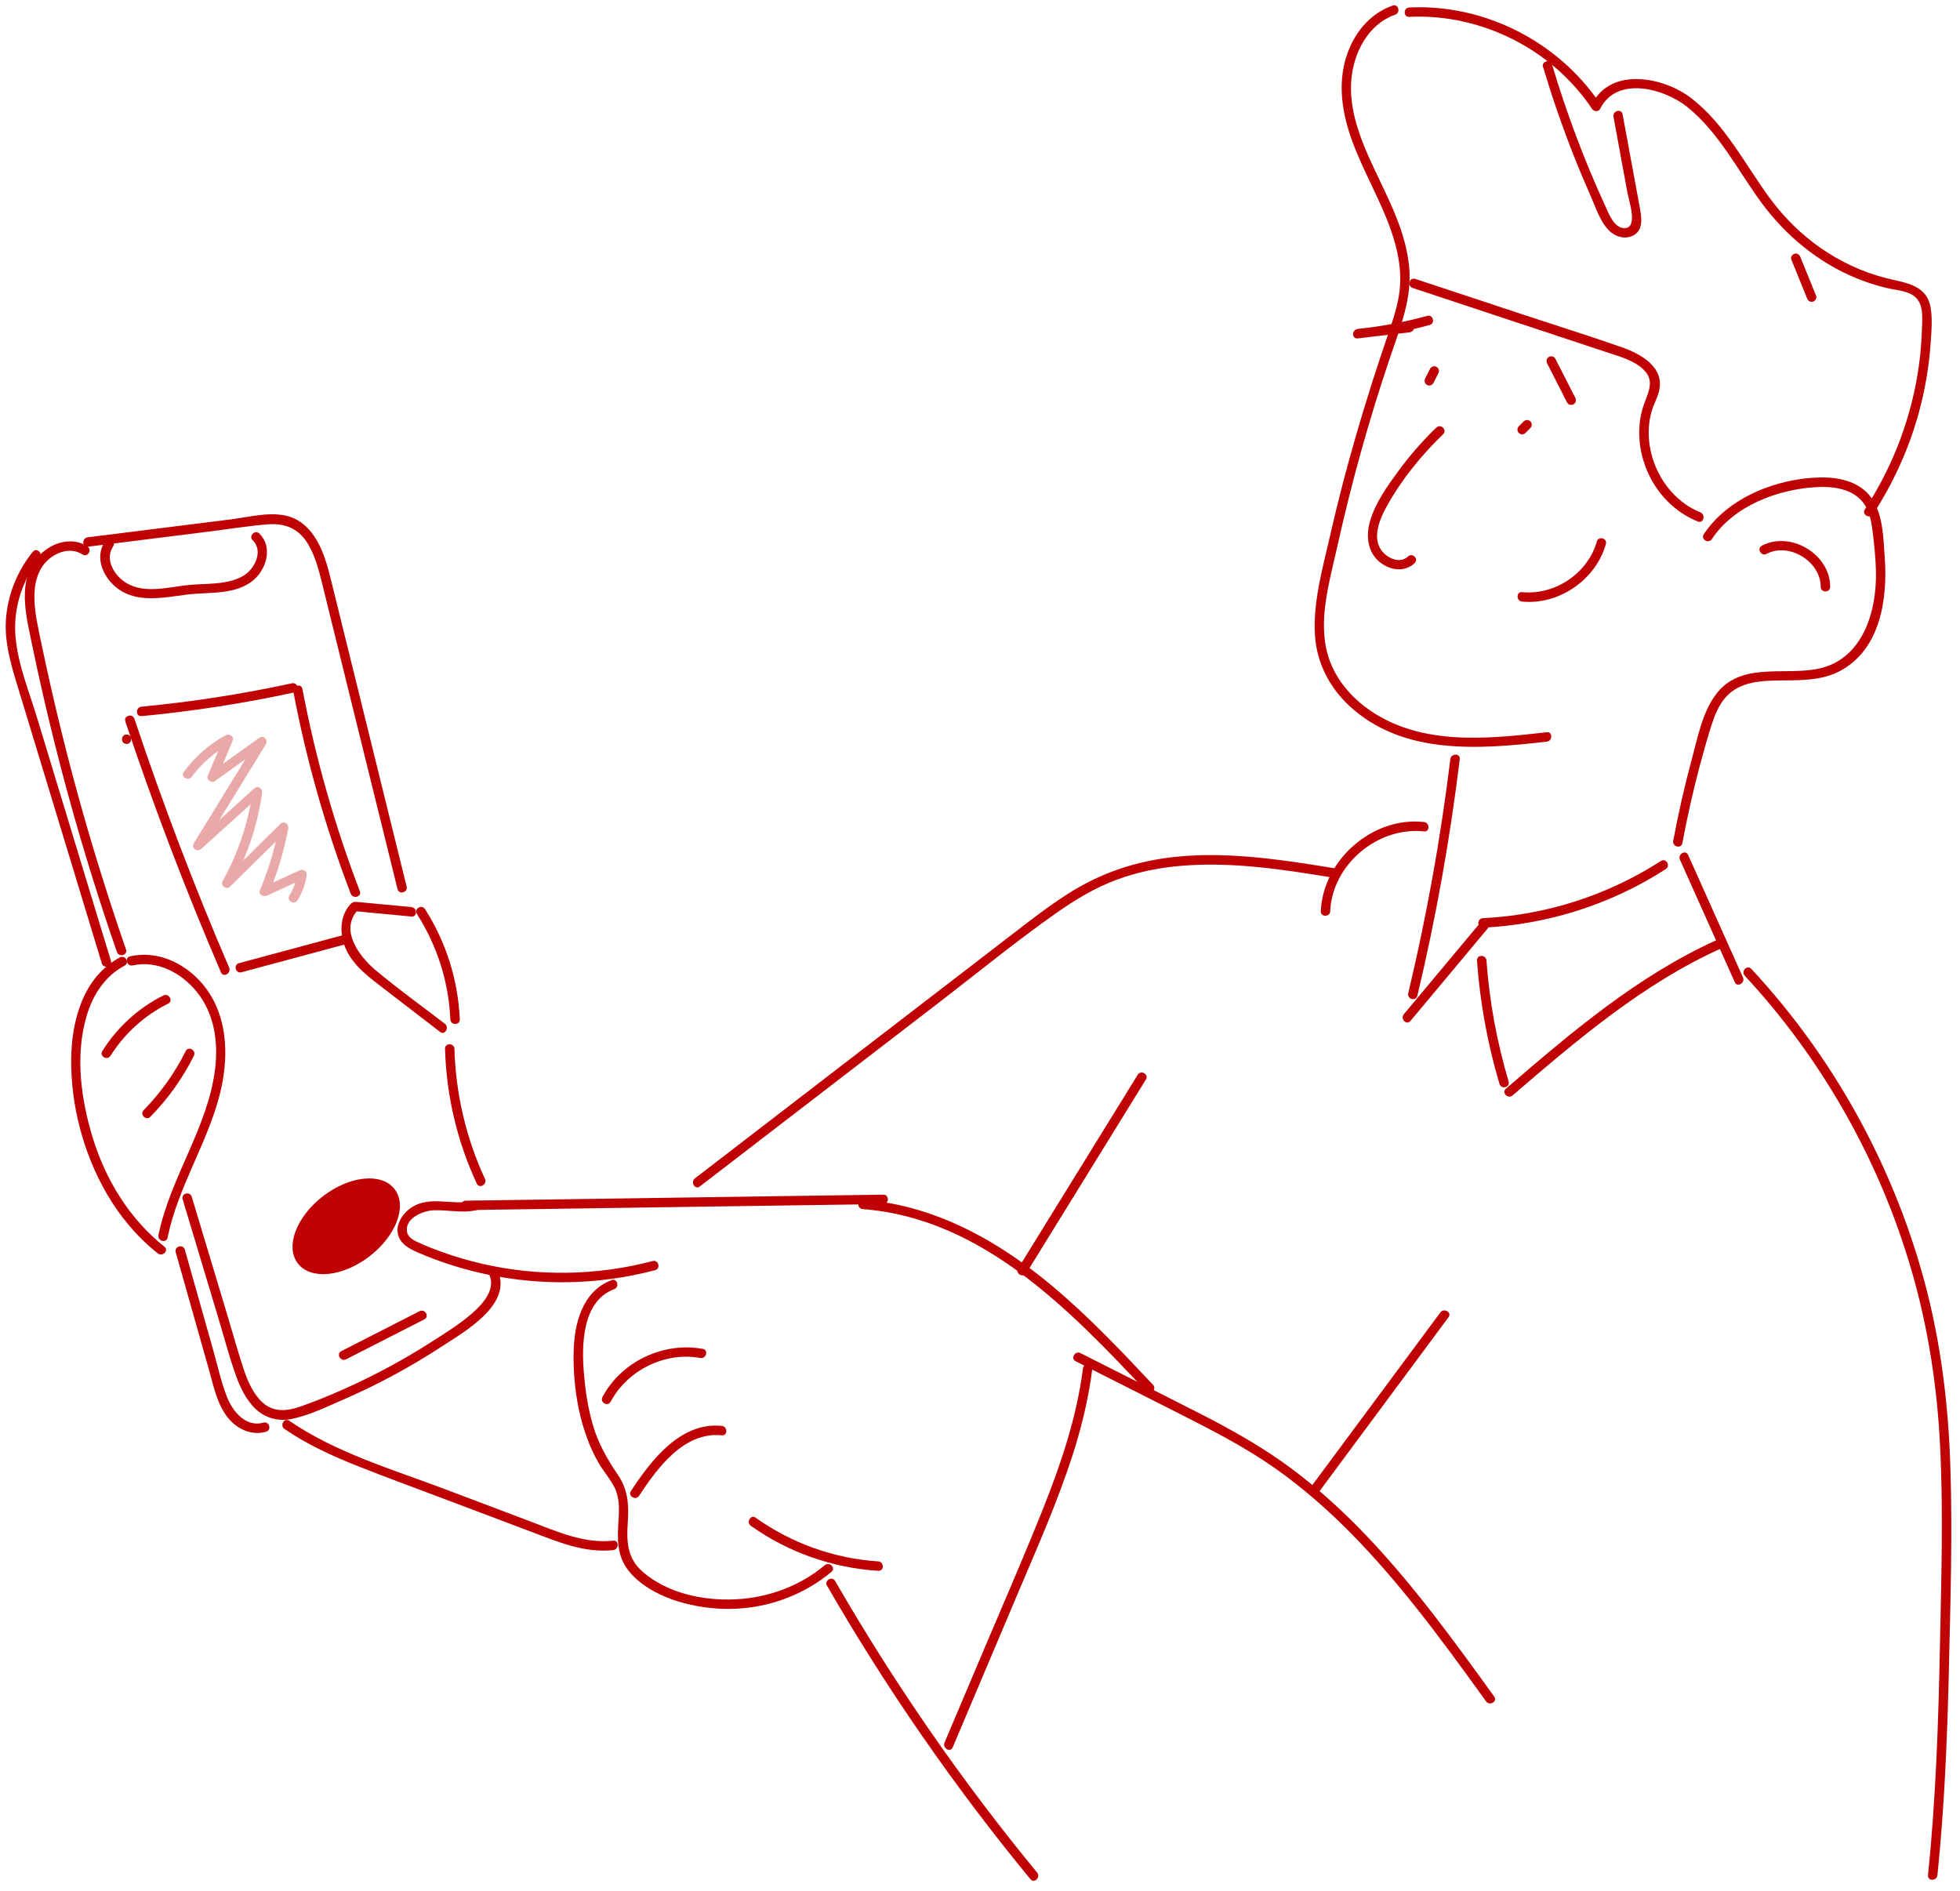 <?xml version="1.0" encoding="UTF-8"?>
<svg id="Lag_1" data-name="Lag 1" xmlns="http://www.w3.org/2000/svg" viewBox="0 0 312 301">
  <defs>
    <style>
      .cls-1 {
        fill: none;
      }

      .cls-2, .cls-3 {
        fill: #bf0203;
      }

      .cls-4 {
        opacity: .34;
      }

      .cls-3 {
        stroke: #bf0203;
        stroke-miterlimit: 10;
        stroke-width: .5px;
      }
    </style>
  </defs>
  <g>
    <path class="cls-2" d="M221.68.89c-3.7,1.3-6.19,4.45-7.36,8.11-1.41,4.41-.66,9.05.88,13.32,1.79,4.96,4.56,9.5,6.27,14.48.91,2.65,1.52,5.41,1.42,8.23-.1,2.65-.91,5.19-1.76,7.68-3.67,10.68-6.89,21.49-9.39,32.51-1.16,5.12-2.76,10.6-2.42,15.89.28,4.36,2.26,8.26,5.44,11.22,8.53,7.95,20.75,6.95,31.46,5.73.95-.11.96-1.61,0-1.5-9.48,1.08-20.02,2.21-28.29-3.58-3.42-2.39-6.09-5.87-6.88-10.03-.99-5.24.69-10.84,1.82-15.93,2.28-10.26,5.11-20.41,8.49-30.37,1.58-4.68,3.48-9.28,2.94-14.32s-2.62-9.3-4.69-13.65c-2.32-4.88-4.9-10.18-4.52-15.73.3-4.41,2.62-9.08,7-10.61.91-.32.52-1.77-.4-1.45h0Z"/>
    <path class="cls-2" d="M224.31,2.68c11.42-.54,22.75,5.12,29.11,14.64.29.43,1.03.54,1.3,0,2.63-5.31,10.24-3.22,13.87-.29,5.06,4.09,8.01,10.07,11.8,15.23s8.98,9.52,15.12,12.03c1.56.64,3.17,1.16,4.81,1.55,1.49.36,3.49.41,4.65,1.53,1.27,1.23,1.02,3.44.97,5.05-.06,1.85-.2,3.7-.45,5.53-1.1,8.25-4.09,16.19-8.64,23.15-.53.81.77,1.56,1.3.76,4.32-6.61,7.27-14.09,8.55-21.89.3-1.85.52-3.72.65-5.59.11-1.74.27-3.58-.01-5.32-.63-3.83-4.09-4.01-7.2-4.81-7.42-1.93-13.79-6.46-18.33-12.59-4.03-5.45-7.13-11.82-12.6-16.04-4.31-3.34-12.8-5.05-15.77.95h1.3c-6.65-9.95-18.45-15.95-30.41-15.38-.96.05-.97,1.55,0,1.5h0Z"/>
    <path class="cls-2" d="M272.49,85.83c3.46-5.26,10.35-7.89,16.45-8.28,2.74-.18,6.02.19,7.75,2.6,1.04,1.44,1.27,3.31,1.47,5.02.22,1.89.41,3.78.46,5.68.17,6.54-2.14,14.35-9.51,15.67-5.35.96-12.05-1.09-15.89,3.92-2.22,2.89-2.96,6.89-3.89,10.33-1.17,4.31-2.15,8.67-2.98,13.06-.18.94,1.27,1.35,1.45.4.78-4.16,1.7-8.28,2.79-12.37.52-1.96,1.07-3.91,1.67-5.84.54-1.74,1.17-3.56,2.38-4.96,2.32-2.7,6-2.72,9.28-2.75,3.06-.02,6.25-.03,9.02-1.52,6.43-3.47,7.56-11.5,7.08-18.08-.24-3.27-.26-7.4-2.55-10-1.89-2.14-4.92-2.75-7.65-2.71-6.89.11-14.72,3.15-18.61,9.05-.53.81.77,1.56,1.3.76h0Z"/>
    <path class="cls-2" d="M267.42,136.85c2.91,6.5,5.82,13,8.73,19.5.39.88,1.69.12,1.3-.76-2.91-6.5-5.82-13-8.73-19.5-.39-.88-1.69-.12-1.3.76h0Z"/>
    <path class="cls-2" d="M277.73,155.31c12.32,13.27,21.45,29.42,26.52,46.8,2.69,9.21,4.13,18.68,4.59,28.26.52,10.63.17,21.32-.04,31.95-.24,12.08-.66,24.17-1.89,36.19-.1.96,1.4.95,1.5,0,1.11-10.87,1.57-21.79,1.82-32.72.25-10.82.59-21.68.23-32.5-.32-9.8-1.51-19.52-4.04-29-2.33-8.73-5.68-17.2-9.92-25.17-4.8-9.02-10.76-17.4-17.71-24.88-.66-.71-1.72.35-1.06,1.06h0Z"/>
    <path class="cls-2" d="M230.87,120.84c-1.53,12.54-3.77,24.98-6.7,37.27-.22.94,1.22,1.34,1.45.4,2.96-12.42,5.21-24.99,6.75-37.67.12-.96-1.38-.95-1.5,0h0Z"/>
    <path class="cls-2" d="M224.52,162.52c4.17-5,8.35-9.99,12.52-14.99.61-.74-.44-1.8-1.06-1.06-4.17,5-8.35,9.99-12.52,14.99-.61.74.44,1.8,1.06,1.06h0Z"/>
    <path class="cls-2" d="M236.05,147.67c10.34-.5,20.41-3.71,29.11-9.32.81-.52.06-1.82-.76-1.3-8.48,5.46-18.27,8.62-28.35,9.11-.96.05-.97,1.55,0,1.5h0Z"/>
    <path class="cls-2" d="M235.11,152.89c.48,6.67,1.68,13.26,3.59,19.67.28.92,1.72.53,1.45-.4-1.87-6.28-3.06-12.73-3.53-19.27-.07-.96-1.57-.96-1.5,0h0Z"/>
    <path class="cls-2" d="M240.77,174.38c10.28-8.84,20.74-17.77,33.2-23.41.88-.4.12-1.69-.76-1.3-12.57,5.69-23.14,14.72-33.5,23.64-.73.63.33,1.69,1.06,1.06h0Z"/>
    <path class="cls-2" d="M226.67,130.85c-8.17-.9-16.07,6.04-16.42,14.2-.04.97,1.46.96,1.5,0,.31-7.42,7.58-13.51,14.92-12.7.96.11.95-1.4,0-1.5h0Z"/>
    <path class="cls-2" d="M212.66,138.25c-7.24-1.18-14.57-2.34-21.93-2.1s-13.89,1.96-19.98,5.66c-3.18,1.94-6.13,4.23-9.08,6.5-3.17,2.43-6.33,4.87-9.5,7.31-6.46,4.97-12.92,9.94-19.39,14.91-7.39,5.68-14.77,11.36-22.16,17.05-.75.58,0,1.88.76,1.3,12.79-9.84,25.59-19.68,38.38-29.52,6.11-4.7,12.1-9.61,18.41-14.04,2.97-2.08,6.09-3.98,9.5-5.25s6.88-1.96,10.43-2.25c8.09-.67,16.2.59,24.16,1.9.94.15,1.35-1.29.4-1.45h0Z"/>
    <path class="cls-2" d="M237.85,270.06c-6.32-8.75-12.68-17.53-20.12-25.37-3.7-3.91-7.68-7.56-11.98-10.79-4.59-3.45-9.58-6.24-14.68-8.85-6.35-3.24-12.72-6.44-19.08-9.66-.86-.43-1.62.86-.76,1.3,5.52,2.79,11.04,5.59,16.57,8.38,5.2,2.63,10.38,5.29,15.16,8.65,8.7,6.11,15.97,14.01,22.55,22.3,3.83,4.82,7.45,9.82,11.05,14.81.56.78,1.86.03,1.3-.76h0Z"/>
    <path class="cls-2" d="M229.28,208.92c-6.9,9.3-13.8,18.6-20.69,27.9-.58.78.73,1.52,1.3.76,6.9-9.3,13.8-18.6,20.69-27.9.58-.78-.73-1.52-1.3-.76h0Z"/>
    <path class="cls-2" d="M181.11,171.08c-6.35,10.28-12.69,20.55-19.04,30.83-.51.82.79,1.58,1.3.76,6.35-10.28,12.69-20.55,19.04-30.83.51-.82-.79-1.58-1.3-.76h0Z"/>
    <path class="cls-2" d="M172.39,217.82c-1.01,7.96-3.64,15.6-6.62,23.02s-6.46,15.39-9.71,23.07c-1.9,4.5-3.8,8.99-5.71,13.49-.37.88.92,1.64,1.3.76,3.42-8.08,6.83-16.15,10.25-24.23,3.19-7.55,6.56-15.07,9.03-22.9,1.36-4.32,2.39-8.72,2.96-13.21.12-.95-1.38-.95-1.5,0h0Z"/>
    <path class="cls-2" d="M131.65,252.42c9.48,16.44,20.32,32.07,32.38,46.72.61.75,1.67-.32,1.06-1.06-11.98-14.55-22.73-30.09-32.15-46.41-.48-.84-1.78-.08-1.3.76h0Z"/>
    <path class="cls-2" d="M137.34,192.47c18.95,1.46,32.9,15.99,45.14,29.03.66.71,1.72-.36,1.06-1.06-10.02-10.68-20.55-21.72-34.6-26.91-3.74-1.38-7.63-2.25-11.6-2.56-.96-.07-.96,1.43,0,1.5h0Z"/>
    <path class="cls-2" d="M74.12,192.63c17.25-.25,34.49-.5,51.74-.75,4.92-.07,9.83-.14,14.75-.21.96-.01.97-1.51,0-1.5l-51.74.75-14.75.21c-.96.01-.97,1.51,0,1.5h0Z"/>
    <path class="cls-2" d="M75.46,191.18c-3.65.84-7.7-1.26-10.76,1.68-.92.89-1.61,2.16-1.38,3.47.3,1.66,1.79,2.43,3.2,3.05,7.49,3.24,15.66,4.85,23.82,4.73,4.71-.07,9.39-.72,13.95-1.92.93-.25.54-1.69-.4-1.45-8.86,2.33-18.22,2.49-27.15.43-2.15-.5-4.27-1.12-6.35-1.86-1.18-.42-2.37-.88-3.51-1.4-.83-.37-1.91-.82-2.09-1.83-.38-2.15,2.54-3.36,4.2-3.42,2.32-.09,4.57.5,6.88-.03.94-.22.54-1.66-.4-1.45h0Z"/>
    <path class="cls-2" d="M97.36,203.78c-4.69,1.75-5.97,6.98-6.05,11.5-.11,5.84,1,12.35,3.91,17.48.77,1.36,1.83,2.54,2.55,3.92.86,1.65.81,3.46.69,5.27-.2,2.96-.31,5.8,1.7,8.21,3.4,4.08,9.72,5.75,14.81,5.94,6.29.23,12.56-1.84,17.39-5.89.74-.62-.33-1.68-1.06-1.06-3.99,3.35-9.09,5.21-14.29,5.44s-10.85-1.01-14.72-4.4c-2.45-2.14-2.57-4.78-2.36-7.83.19-2.78.06-5.17-1.54-7.54s-3.03-4.78-3.9-7.61-1.28-5.61-1.53-8.48c-.4-4.53-.34-11.59,4.8-13.51.9-.33.51-1.78-.4-1.45h0Z"/>
    <path class="cls-2" d="M119.53,242.89c5.95,4.23,13,6.7,20.28,7.16.96.06.96-1.44,0-1.5-7.03-.45-13.79-2.88-19.53-6.96-.79-.56-1.54.74-.76,1.3h0Z"/>
    <path class="cls-2" d="M114.9,226.98c-6.59-.67-11.26,5.5-14.47,10.37-.53.81.77,1.56,1.3.76,2.92-4.44,7.15-10.24,13.17-9.63.96.1.95-1.4,0-1.5h0Z"/>
    <path class="cls-2" d="M111.87,214.72c-6.28-1.14-12.96,2.01-15.97,7.66-.45.85.84,1.61,1.3.76,2.68-5.03,8.65-8,14.28-6.97.94.17,1.35-1.27.4-1.45h0Z"/>
    <path class="cls-2" d="M97.6,245.25c-4.63.51-9-1.48-13.23-3.08-4.48-1.69-8.96-3.39-13.44-5.08-8.39-3.17-17.43-5.81-24.89-10.93-.8-.55-1.55.75-.76,1.3,3.65,2.51,7.67,4.34,11.77,5.96,4.47,1.77,8.98,3.42,13.48,5.12s9.27,3.5,13.91,5.25c4.22,1.59,8.56,3.47,13.17,2.96.95-.1.96-1.61,0-1.5h0Z"/>
    <path class="cls-2" d="M19.08,152.41c-5.86,3.12-7.72,10.14-7.75,16.34-.04,7.31,1.98,14.9,5.64,21.23,2.11,3.65,4.85,6.92,8.15,9.54.75.59,1.82-.46,1.06-1.06-5.55-4.41-9.33-10.58-11.41-17.32-1.9-6.17-2.84-13.24-.95-19.52,1-3.31,2.91-6.26,6.02-7.91.85-.45.1-1.75-.76-1.3h0Z"/>
    <path class="cls-2" d="M21.11,153.68c3.97-.87,7.8,1.21,10.25,4.25,2.78,3.46,3.41,8,2.87,12.3-1.17,9.35-7.15,17.21-9,26.38-.19.94,1.26,1.35,1.45.4,1.63-8.07,6.38-15.05,8.36-23.01,1.7-6.85,1.07-14.64-4.82-19.32-2.71-2.15-6.08-3.2-9.5-2.45-.94.21-.54,1.65.4,1.45h0Z"/>
    <path class="cls-2" d="M29.57,167.31c-1.73,3.47-3.98,6.64-6.7,9.41-.68.69.38,1.75,1.06,1.06,2.8-2.85,5.15-6.14,6.93-9.71.43-.86-.86-1.62-1.3-.76h0Z"/>
    <path class="cls-2" d="M26.01,158.46c-3.98,1.98-7.36,5.08-9.72,8.85-.51.82.78,1.57,1.3.76,2.23-3.56,5.42-6.44,9.18-8.31.86-.43.11-1.72-.76-1.3h0Z"/>
    <path class="cls-2" d="M65.5,144.39l-5.64-.53-2.63-.25c-.81-.08-1.11-.11-1.64.55-1.6,1.95-1.51,4.78-.5,6.98,1.26,2.73,3.84,4.56,6.15,6.34,2.94,2.26,5.88,4.53,8.82,6.79.76.59,1.51-.71.76-1.3-3.68-2.83-7.49-5.56-11.04-8.54-2.57-2.15-5.81-6.44-2.77-9.61l-.53.22,9.02.86c.96.09.95-1.41,0-1.5h0Z"/>
    <path class="cls-2" d="M66.36,145.48c3.22,5.03,5.07,10.82,5.33,16.79.04.96,1.54.97,1.5,0-.27-6.23-2.17-12.3-5.53-17.55-.52-.81-1.82-.06-1.3.76h0Z"/>
    <path class="cls-2" d="M281.2,88.17c3.59-1.9,8.64,1.22,8.63,5.25,0,.97,1.5.97,1.5,0,.02-5.2-6.3-8.96-10.88-6.55-.85.45-.1,1.75.76,1.3h0Z"/>
    <path class="cls-2" d="M270.69,81.57c-3.53-1.42-6.2-4.51-7.44-8.07-.61-1.74-.89-3.58-.78-5.42.05-.91.21-1.81.47-2.68.32-1.07.88-2.05,1.15-3.13.94-3.81-2.88-5.92-5.89-6.98-5.11-1.79-10.29-3.41-15.44-5.11-5.83-1.93-11.66-3.86-17.49-5.79-.92-.3-1.31,1.14-.4,1.45,10.4,3.44,20.8,6.88,31.19,10.33,1.94.64,4.14,1.24,5.63,2.73,1.88,1.88.49,3.85-.16,5.95-1.03,3.32-.67,6.98.69,10.15,1.56,3.63,4.39,6.54,8.06,8.02.9.36,1.28-1.09.4-1.45h0Z"/>
    <path class="cls-2" d="M245.63,10.65c1.4,4.68,2.99,9.31,4.78,13.86.89,2.26,1.83,4.5,2.81,6.72.79,1.79,1.47,3.99,2.86,5.42.97,1,2.53,1.51,3.84.87,1.71-.85,1.41-2.81,1.13-4.36-.91-4.99-1.84-9.98-2.76-14.97-.17-.95-1.62-.55-1.45.4.74,4.03,1.48,8.05,2.22,12.08.22,1.21,1.63,5.31-.21,5.62s-2.77-2.32-3.38-3.64c-3.33-7.25-6.13-14.74-8.41-22.38-.28-.92-1.72-.53-1.45.4h0Z"/>
    <path class="cls-2" d="M285.15,41.31c.84,2.06,1.68,4.13,2.51,6.19.15.38.5.64.92.52.36-.1.68-.55.52-.92-.84-2.06-1.68-4.13-2.51-6.19-.15-.38-.5-.64-.92-.52-.36.1-.68.55-.52.92h0Z"/>
    <path class="cls-2" d="M246.28,57.85l3.18,6.23c.18.36.69.47,1.03.27.37-.21.45-.66.27-1.03-1.06-2.08-2.12-4.15-3.18-6.23-.18-.36-.69-.47-1.03-.27-.37.21-.45.66-.27,1.03h0Z"/>
    <path class="cls-2" d="M224.33,51.42l-8.22.95c-.94.11-.97,1.6,0,1.5,3.88-.39,7.72-1.1,11.48-2.14.93-.26.53-1.7-.4-1.45-3.63,1-7.33,1.7-11.08,2.08v1.5l8.22-.95c.41-.05.75-.31.75-.75,0-.37-.35-.8-.75-.75h0Z"/>
    <path class="cls-2" d="M242.55,67.08l-.78.78c-.07.07-.12.15-.16.24-.05.09-.07.19-.06.29,0,.1.02.2.06.29.03.09.08.17.16.24.14.13.33.23.53.22l.2-.03c.13-.04.24-.1.33-.19l.78-.78c.07-.07.12-.15.16-.24.05-.09.07-.19.06-.29,0-.1-.02-.2-.06-.29-.03-.09-.08-.17-.16-.24-.14-.13-.33-.23-.53-.22l-.2.03c-.13.04-.24.1-.33.19h0Z"/>
    <path class="cls-2" d="M227.66,58.67l-.79,1.56c-.09.18-.13.38-.08.58.05.17.18.36.34.45.17.09.38.14.58.08.18-.06.36-.17.45-.34l.79-1.56c.09-.18.13-.38.08-.58-.05-.17-.18-.36-.34-.45-.17-.09-.38-.14-.58-.08-.18.06-.36.17-.45.34h0Z"/>
    <path class="cls-2" d="M228.65,68.05c-2.19,2.12-4.2,4.41-6,6.86s-3.73,5.13-4.57,8.08c-.68,2.37-.39,4.98,1.66,6.57,1.61,1.25,3.88,1.56,5.45.08.7-.67-.36-1.72-1.06-1.06-1.32,1.26-3.41.24-4.29-1.06-1.42-2.08-.17-4.98.9-6.91,2.36-4.26,5.49-8.12,8.98-11.49.7-.67-.37-1.73-1.06-1.06h0Z"/>
    <path class="cls-2" d="M254.19,86.21c-1.44,5.07-6.67,8.56-11.9,8.05-.96-.09-.95,1.41,0,1.5,5.88.58,11.74-3.48,13.34-9.15.26-.93-1.18-1.33-1.45-.4h0Z"/>
    <path class="cls-2" d="M13.92,86.98c-2.94-1.89-6.71-.21-8.51,2.48-2.56,3.83-1.15,9.04-.3,13.18,2.19,10.57,4.82,21.05,7.88,31.41,1.74,5.87,3.61,11.7,5.62,17.49.31.91,1.76.52,1.45-.4-3.17-9.14-6.01-18.38-8.5-27.73-1.24-4.67-2.4-9.37-3.47-14.08-.53-2.36-1.05-4.72-1.54-7.09s-1.01-4.54-1.07-6.85.43-4.78,2.28-6.36c1.51-1.29,3.63-1.89,5.39-.76.81.52,1.57-.77.76-1.3h0Z"/>
    <path class="cls-2" d="M29.07,190.89c1.92,6.38,3.83,12.76,5.75,19.13.88,2.92,1.65,5.89,2.67,8.76.7,1.96,1.62,3.99,3.15,5.46s3.61,2.07,5.76,1.64c2.79-.56,5.55-1.92,8.15-3.04,5.47-2.37,10.73-5.2,15.71-8.46,3.68-2.41,11.47-6.73,8.92-12.25-.4-.88-1.7-.11-1.3.76,1.09,2.37-1.06,4.72-2.72,6.17-1.96,1.7-4.23,3.12-6.41,4.51-4.39,2.81-8.98,5.3-13.74,7.43-2.38,1.07-4.81,2.08-7.28,2.93s-4.67.85-6.46-1.2c-1.3-1.49-2.06-3.43-2.65-5.3-.86-2.66-1.62-5.36-2.42-8.04l-5.68-18.89c-.28-.92-1.73-.53-1.45.4h0Z"/>
    <path class="cls-2" d="M13.97,87.03l19.05-2.38c3.18-.4,6.37-.92,9.56-1.18,2.77-.22,4.92.64,6.39,3.03,1.18,1.92,1.75,4.13,2.29,6.3.75,3.06,1.51,6.11,2.26,9.17,1.53,6.19,3.05,12.38,4.58,18.57,1.73,7,3.45,13.99,5.18,20.99.23.94,1.68.54,1.45-.4-3.21-13.03-6.42-26.05-9.64-39.08-.79-3.22-1.58-6.43-2.38-9.65-.54-2.19-1.14-4.41-2.27-6.37-1-1.74-2.47-3.21-4.43-3.81-2.89-.87-6.37.1-9.28.46-7.59.95-15.17,1.9-22.76,2.85-.95.12-.96,1.62,0,1.5h0Z"/>
    <path class="cls-2" d="M70.84,166.96c.21,7.43,1.93,14.71,5.06,21.46.41.87,1.7.11,1.3-.76-3.01-6.49-4.66-13.54-4.86-20.7-.03-.96-1.53-.97-1.5,0h0Z"/>
    <path class="cls-2" d="M5.24,87.81c-2.34,2.91-3.81,6.35-4.23,10.07-.49,4.34.9,8.44,2.15,12.54,2.78,9.14,5.56,18.29,8.34,27.43,1.57,5.17,3.14,10.34,4.71,15.51.28.92,1.73.53,1.45-.4-2.61-8.59-5.22-17.18-7.83-25.76-1.3-4.29-2.61-8.59-3.91-12.88s-3.07-8.55-3.45-12.94c-.39-4.48,1.03-9.01,3.84-12.5.6-.75-.45-1.81-1.06-1.06h0Z"/>
    <path class="cls-2" d="M27.97,199.32c1.78,6.29,3.55,12.57,5.33,18.86.73,2.57,1.29,5.43,3.02,7.55,1.45,1.78,3.75,2.83,6.03,2.18.93-.26.53-1.71-.4-1.45-2.76.78-4.83-1.66-5.76-3.95-.98-2.42-1.53-5.05-2.24-7.56-1.51-5.34-3.02-10.69-4.53-16.03-.26-.93-1.71-.53-1.45.4h0Z"/>
    <path class="cls-2" d="M16.7,86.21c-1.69,2.54-.28,5.68,1.92,7.39,3.21,2.5,7.51,1.5,11.21,1.04,3.49-.43,7.85.13,10.67-2.43,2-1.82,2.9-5.22.78-7.28-.69-.67-1.75.39-1.06,1.06,1.79,1.74.28,4.68-1.56,5.72-2.72,1.53-6.25,1.09-9.25,1.48s-6.43,1.23-9.13-.29c-1.99-1.12-3.71-3.77-2.26-5.94.54-.81-.76-1.56-1.3-.76h0Z"/>
    <path class="cls-2" d="M55.09,216.38c4.15-2.12,8.31-4.24,12.46-6.36.86-.44.1-1.73-.76-1.3-4.15,2.12-8.31,4.24-12.46,6.36-.86.44-.1,1.73.76,1.3h0Z"/>
    <path class="cls-2" d="M20.15,118.42c.97,0,.97-1.5,0-1.5s-.97,1.5,0,1.5h0Z"/>
    <path class="cls-2" d="M19.94,114.83c4.52,13.53,9.61,26.86,15.24,39.97.38.88,1.67.12,1.3-.76-5.58-12.99-10.61-26.21-15.08-39.61-.3-.91-1.75-.52-1.45.4h0Z"/>
    <path class="cls-2" d="M22.52,114c8.18-.78,16.31-2.04,24.35-3.78.94-.2.54-1.65-.4-1.45-7.9,1.71-15.9,2.96-23.95,3.72-.95.09-.96,1.59,0,1.5h0Z"/>
    <path class="cls-2" d="M38.44,154.77c5.43-1.46,10.87-2.92,16.3-4.39.93-.25.54-1.7-.4-1.45-5.43,1.46-10.87,2.92-16.3,4.39-.93.25-.54,1.7.4,1.45h0Z"/>
    <path class="cls-2" d="M46.69,110.07c2.09,10.98,5.15,21.75,9.14,32.19.34.89,1.79.51,1.45-.4-4-10.44-7.06-21.21-9.14-32.19-.18-.95-1.63-.55-1.45.4h0Z"/>
    <g class="cls-4">
      <path class="cls-2" d="M30.53,123.64c1.65-2.22,3.74-4,6.16-5.32l-1.1-.85c-.84,2.02-1.69,4.04-2.53,6.05-.25.59.59,1.21,1.1.85,2.63-1.88,5.26-3.77,7.89-5.65l-1.03-1.03c-3.39,5.51-6.78,11.03-10.17,16.54-.46.75.56,1.47,1.18.91,3.16-2.86,6.32-5.72,9.48-8.58l-1.25-.73c-.71,5.07-2.32,9.92-4.81,14.39-.41.74.56,1.51,1.18.91,3.02-2.97,6.04-5.95,9.05-8.92l-1.25-.73c-.65,3.52-1.68,6.95-3.06,10.25-.28.67.59,1.08,1.1.85,2-.91,4-1.83,5.99-2.74l-1.1-.85c-.2,1.29-.61,2.45-1.29,3.56-.51.83.79,1.58,1.3.76.74-1.22,1.23-2.51,1.44-3.92.1-.67-.48-1.13-1.1-.85-2,.91-4,1.83-5.99,2.74l1.1.85c1.38-3.31,2.41-6.73,3.06-10.25.13-.71-.69-1.29-1.25-.73-3.02,2.97-6.04,5.95-9.05,8.92l1.18.91c2.55-4.58,4.23-9.56,4.96-14.75.1-.72-.66-1.27-1.25-.73-3.16,2.86-6.32,5.72-9.48,8.58l1.18.91c3.39-5.51,6.78-11.03,10.17-16.54.37-.61-.4-1.47-1.03-1.03-2.63,1.88-5.26,3.77-7.89,5.65l1.1.85c.84-2.02,1.69-4.04,2.53-6.05.27-.64-.58-1.13-1.1-.85-2.66,1.45-4.9,3.43-6.7,5.86-.58.78.73,1.52,1.3.76h0Z"/>
    </g>
    <ellipse class="cls-3" cx="55.11" cy="195.21" rx="9.46" ry="5.8" transform="translate(-107.36 73.77) rotate(-37.46)"/>
  </g>
  <rect id="_Udsnit_" data-name="&amp;lt;Udsnit&amp;gt;" class="cls-1" width="312" height="301"/>
</svg>